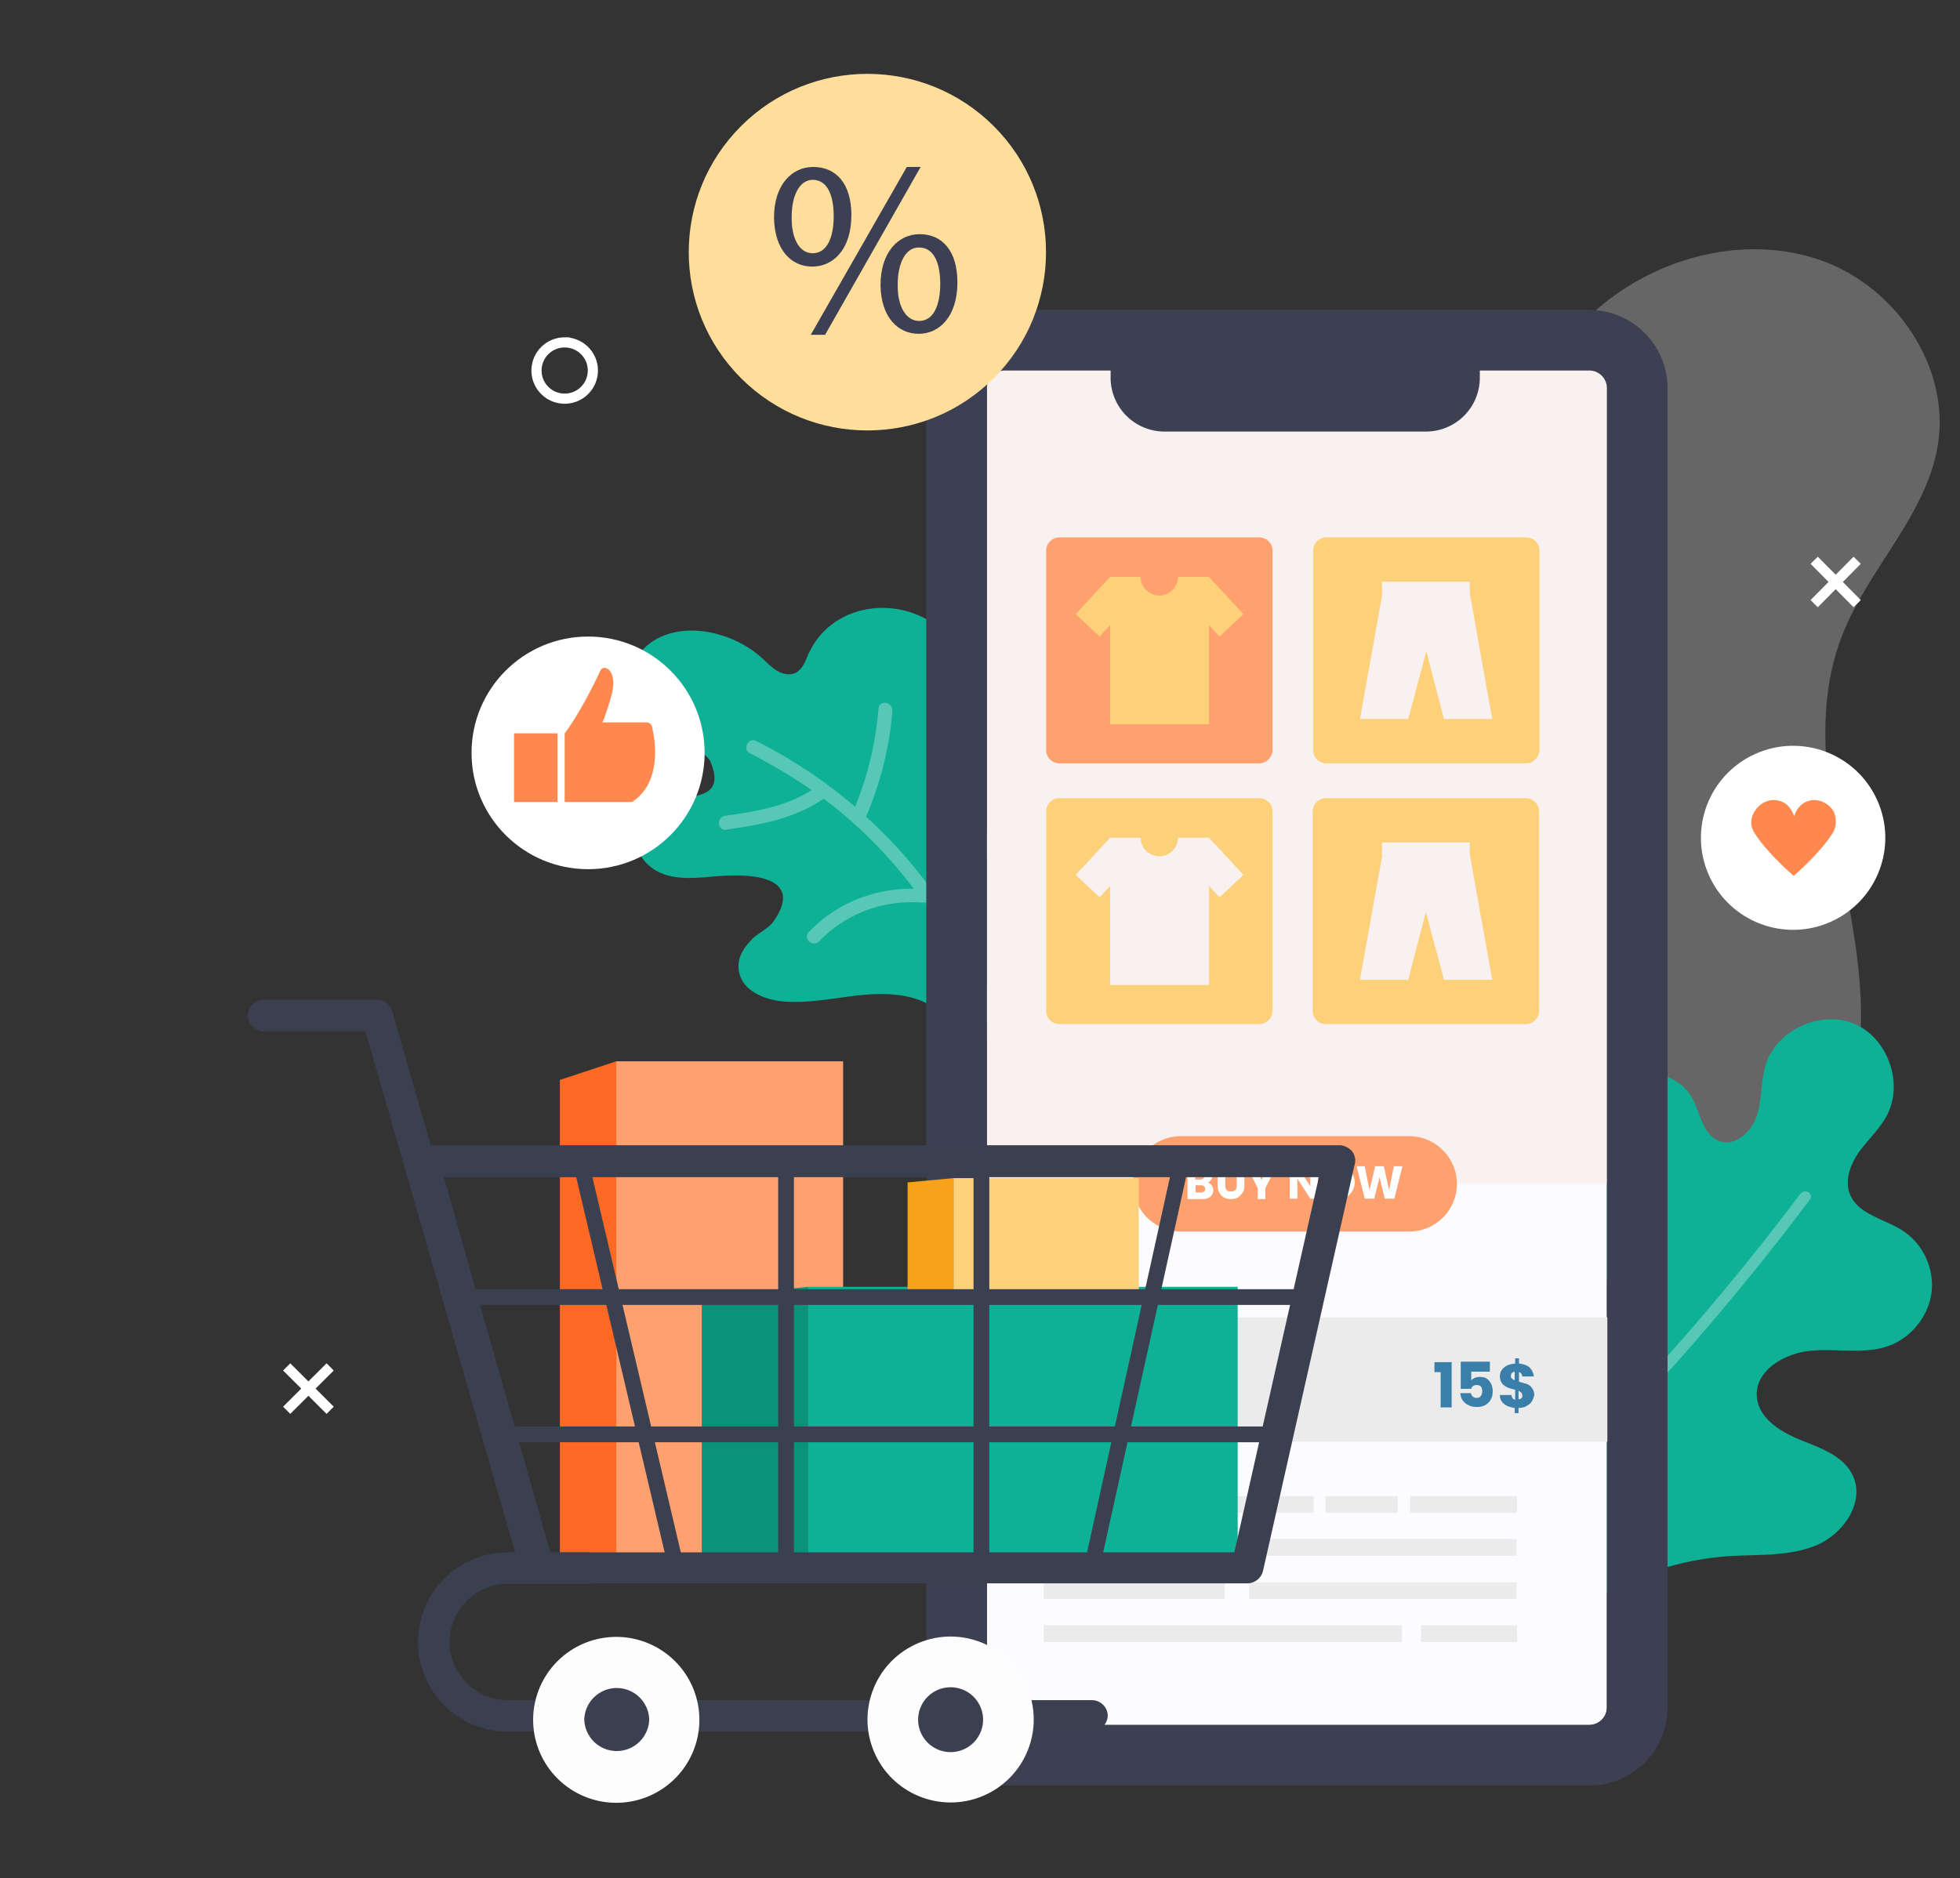 <svg xmlns="http://www.w3.org/2000/svg" width="193" height="185" fill="none">
   <rect width="100%" height="100%" fill="#333333" stroke="none"/>
   <path fill="#fff"
      d="M157.9 29.92c5.974-4.836 14.439-6.855 21.683-4.178 7.196 2.676 12.463 10.47 11.24 18.078-1.128 6.95-6.913 12.255-9.453 18.829-2.681 6.902-1.552 14.65-.188 21.881s3.057 14.791 1.364 21.975c-1.694 7.232-7.855 13.993-15.239 13.665-4.844-.235-9.077-3.428-12.37-6.997-8.842-9.579-13.31-23.102-11.805-36.062 1.035-9.203 3.857-17.702 4.045-27 .188-7.465 4.891-15.448 10.723-20.19Z"
      opacity=".25" />
   <path fill="#0EB096"
      d="M99.72 100.824c.047-.094.047-.188 0-.329-1.74-7.09 9.83-11.222 6.585-18.454-.8-1.737-3.01-3.521-5.033-2.77-.799.282-1.458.845-2.116 1.315-.847.61-1.693 1.22-2.681 1.596-1.035.376-2.493.564-3.433-.047-1.176-.75-.706-2.77-.47-3.897.281-1.174.893-2.3 1.363-3.428.612-1.314 1.27-2.676 1.552-4.132.518-2.582-.14-5.353-1.74-7.466-3.245-4.414-10.535-4.554-13.593.188-.188.329-.376.658-.564 1.033-.282.704-.564 1.456-1.223 1.831-.564.282-1.27.141-1.834-.187-.564-.33-.988-.799-1.458-1.221-3.48-3.24-10.394-4.32-12.887.704-.894 1.831-.565 3.944.893 5.4 1.082 1.08 2.54 1.409 3.857 2.066.753.376 2.634 1.127 3.01 1.972 1.411 3.334-1.176 3.334-2.775 3.616-1.552.234-3.339.375-4.28 1.878-.94 1.55-.329 3.475.894 4.649 1.975 1.878 4.938 1.267 7.337 1.126 1.411-.093 8.513-.469 5.033 4.508-.47.658-1.411 1.08-2.023 1.644-.705.751-1.317 1.455-1.41 2.535-.142 2.583 2.633 3.616 4.75 3.71 4.091.235 8.09-1.456 12.228-.423 3.716.892 5.973 5.118 10.112 3.898 1.035-.235.659-1.409-.094-1.315Z" />
   <path fill="#fff"
      d="M98.544 100.824c-1.222-3.71-2.916-7.185-4.938-10.425l.141-.281c.564-3.1 3.245-5.917 5.597-7.889.658-.563-.094-1.737-.752-1.127-2.4 2.02-4.986 4.743-5.927 7.842-2.116-3.1-4.562-5.964-7.384-8.5 1.411-3.333 2.305-6.76 2.587-10.423.047-.892-1.27-1.127-1.364-.235-.282 3.38-1.035 6.574-2.305 9.673a48.773 48.773 0 0 0-9.736-6.48c-.799-.376-1.41.845-.61 1.22a55.84 55.84 0 0 1 6.066 3.616c-2.54 1.644-5.55 2.113-8.513 2.536-.893.14-.752 1.502.094 1.362 3.387-.47 6.773-1.08 9.595-3.052 3.387 2.535 6.35 5.54 8.89 8.874-3.904-.047-7.62 1.409-10.348 4.273-.611.657.423 1.55 1.035.892 2.634-2.723 6.302-4.085 10.112-3.803.094 0 .188 0 .282-.047a45.596 45.596 0 0 1 6.256 12.349c.235.892 1.505.47 1.222-.375Z"
      opacity=".3" />
   <path fill="#0EB096"
      d="M138.146 136.979c-.611-3.192-.988-6.667.329-9.625 1.317-3.006 4.939-5.213 7.949-3.945 1.599.658 2.728 2.113 3.762 3.522 1.035 1.409 2.117 2.864 3.716 3.569 1.599.704 3.81.328 4.515-1.268.518-1.221.047-2.583-.423-3.804-1.27-3.052-2.681-6.104-3.057-9.391-.376-3.287.47-6.902 3.01-9.015 2.587-2.066 7.008-1.785 8.654 1.08.847 1.502 1.035 3.662 2.681 4.273 1.552.61 3.198-.892 3.716-2.489.517-1.596.376-3.334.846-4.93 1.035-3.475 5.362-5.494 8.701-4.132 3.34 1.361 4.939 5.869 3.246 9.062-.706 1.315-1.835 2.348-2.728 3.569-.847 1.221-1.458 2.817-.894 4.179.8 1.972 3.339 2.394 5.174 3.568 1.975 1.268 3.104 3.663 2.869 5.964-.236 2.301-1.835 4.414-3.998 5.306-2.446.986-5.174.328-7.808.563-2.634.188-5.644 1.972-5.408 4.555.188 2.113 2.304 3.428 4.28 4.226 1.975.798 4.185 1.549 5.126 3.428 1.317 2.629-.846 5.822-3.527 6.949-2.681 1.127-5.738.892-8.654 1.08a28.755 28.755 0 0 0-13.64 4.555c-1.975 1.268-6.491 7.184-8.325 5.728-1.035-.798-1.317-3.474-1.834-4.648-.941-2.16-2.211-4.132-3.198-6.292-2.305-4.978-3.998-10.284-5.08-15.637Z" />
   <path fill="#fff"
      d="M177.277 117.587c-7.666 10.19-16.085 19.768-25.257 28.643-.517.517.283 1.268.8.798a247.043 247.043 0 0 0 25.398-28.877c.423-.611-.517-1.127-.941-.564Z"
      opacity=".3" />
   <path fill="#FCFBFF"
      d="M158.229 38.232v129.926c0 .986-.799 1.737-1.74 1.737H98.92c-.987 0-1.74-.798-1.74-1.737V38.232c0-.986.8-1.738 1.74-1.738h10.442v.705a5.304 5.304 0 0 0 5.314 5.306h25.728a5.304 5.304 0 0 0 5.314-5.306v-.705h10.771c.988 0 1.74.752 1.74 1.738Z" />
   <path fill="#F9F1EF" d="M158.276 34.945H97.18v81.609h61.096v-81.61Z" />
   <path fill="#3D3F53"
      d="M156.489 30.531H98.92a7.682 7.682 0 0 0-7.713 7.7v129.927a7.682 7.682 0 0 0 7.713 7.701h57.569a7.681 7.681 0 0 0 7.713-7.701V38.232c0-4.226-3.433-7.701-7.713-7.701Zm1.74 137.627c0 .986-.799 1.737-1.74 1.737H98.92c-.987 0-1.74-.798-1.74-1.737V38.232c0-.986.8-1.738 1.74-1.738h10.442v.705a5.304 5.304 0 0 0 5.315 5.306h25.727a5.304 5.304 0 0 0 5.314-5.306v-.705h10.771c.988 0 1.74.799 1.74 1.738v129.926Z" />
   <path fill="#FFA06F"
      d="M138.757 121.296h-22.481c-2.587 0-4.704-2.113-4.704-4.695 0-2.583 2.117-4.696 4.704-4.696h22.481c2.587 0 4.704 2.113 4.704 4.696a4.684 4.684 0 0 1-4.704 4.695Z" />
   <path fill="#fff"
      d="M119.286 116.695c.094.141.188.328.188.516 0 .282-.094.47-.282.658-.188.14-.423.234-.752.234h-1.505v-3.193h1.411c.329 0 .564.094.752.235.188.141.282.329.282.611a.793.793 0 0 1-.141.469.73.73 0 0 1-.376.282c.141-.047.282.047.423.188Zm-1.599-.517h.517c.142 0 .236-.047.283-.094a.358.358 0 0 0 .094-.234.359.359 0 0 0-.094-.235c-.047-.047-.141-.094-.283-.094h-.517v.657Zm.894 1.174a.359.359 0 0 0 .094-.235c0-.094-.047-.188-.094-.281-.094-.047-.188-.094-.282-.094h-.565v.704h.565c.094 0 .188-.047.282-.094ZM120.65 114.864v1.925c0 .188.047.328.141.422.094.094.235.141.423.141.189 0 .33-.047.424-.141.094-.094.141-.234.141-.422v-1.925h.752v1.925c0 .281-.047.516-.188.704a2.228 2.228 0 0 1-.47.47c-.188.094-.423.14-.659.14a1.5 1.5 0 0 1-.658-.14c-.188-.094-.329-.235-.47-.47a1.556 1.556 0 0 1-.189-.704v-1.925h.753ZM125.683 114.864l-1.082 2.159v1.08h-.753v-1.08l-1.081-2.159h.846l.612 1.361.611-1.361h.847ZM129.774 118.057h-.752l-1.27-1.973v1.973H127v-3.193h.752l1.27 1.972v-1.972h.752v3.193ZM130.997 117.869a1.62 1.62 0 0 1-.564-.564 1.62 1.62 0 0 1-.235-.845c0-.329.094-.61.235-.845a1.62 1.62 0 0 1 .564-.564c.235-.141.518-.187.8-.187.282 0 .564.046.799.187.236.141.424.329.565.564.141.235.235.516.235.845 0 .329-.094.61-.235.845a1.615 1.615 0 0 1-.565.564c-.235.141-.517.188-.799.188-.282 0-.565-.047-.8-.188Zm1.411-.752c.141-.187.235-.375.235-.657 0-.282-.094-.516-.235-.657-.141-.188-.329-.235-.611-.235a.898.898 0 0 0-.612.235 1.014 1.014 0 0 0-.235.657c0 .282.094.517.235.657.142.188.33.235.612.235.235.047.423-.047.611-.235ZM138.099 114.864l-.799 3.193h-.941l-.517-2.114-.518 2.114h-.94l-.8-3.193h.8l.47 2.347.564-2.347h.847l.517 2.347.471-2.347h.846Z" />
   <path fill="#EBEBEB" d="M158.276 129.749H97.18v12.255h61.096v-12.255Z" />
   <path fill="#FC9BA6" d="M114.959 129.749H97.18v12.255h17.779v-12.255Z" />
   <path fill="#3A7EAA"
      d="M141.25 135.148v-.986h1.694v4.461h-1.082v-3.475h-.612ZM146.8 135.101h-1.928v.846c.094-.094.188-.141.329-.235a1.67 1.67 0 0 1 .47-.094c.33 0 .565.047.753.188.188.141.329.328.423.516.094.235.141.47.141.704 0 .47-.141.846-.423 1.127-.282.282-.658.423-1.129.423-.329 0-.611-.047-.846-.188-.236-.094-.424-.282-.565-.469-.141-.188-.188-.423-.235-.705h1.035a.758.758 0 0 0 .188.329.534.534 0 0 0 .376.141c.188 0 .329-.047.423-.188a.788.788 0 0 0 .142-.47c0-.187-.047-.375-.142-.469-.094-.094-.235-.141-.423-.141a.68.68 0 0 0-.329.094c-.094.047-.141.141-.188.282h-1.035v-2.677h2.869v.986h.094ZM150.845 138.012c-.094.188-.283.329-.518.47-.235.141-.517.188-.799.188v.516h-.377v-.516c-.423-.047-.799-.188-1.034-.376a1.088 1.088 0 0 1-.424-.892h1.129c.047.235.141.423.376.47v-.987c-.329-.093-.564-.14-.752-.234-.188-.094-.376-.188-.517-.376a1.148 1.148 0 0 1-.236-.704c0-.376.141-.658.424-.892.282-.235.611-.329 1.081-.376v-.517h.377v.517c.423.047.752.141 1.034.376.236.234.377.516.424.892h-1.129c-.047-.235-.141-.376-.329-.423v.939c.329.094.611.188.799.235.188.094.329.188.471.376.141.187.235.422.235.704a2.34 2.34 0 0 1-.235.61Zm-1.976-2.253c.047.046.141.14.282.187v-.845c-.094 0-.188.047-.282.141-.047.047-.094.141-.094.282 0 .094 0 .188.094.235Zm.941 1.972c.094-.094.094-.188.094-.282 0-.094-.047-.188-.094-.282a1.463 1.463 0 0 0-.282-.188v.846c.094 0 .188-.047.282-.094Z" />
   <path fill="#FCFBFF"
      d="M105.082 135.148h-2.022v3.24h2.022v-3.24ZM105.458 135.148s.705-.892 1.693-2.958c.141-.329.847-.047.518 1.268-.283.986-.424 1.174-.424 1.174h2.07c.141 0 .235.094.282.235.141.657.47 2.535-.894 3.474-.047.047-.094.047-.188.047h-3.057v-3.24Z" />
   <path fill="#EBEBEB"
      d="M149.34 151.583h-46.563v1.643h46.563v-1.643ZM138.052 160.082h-35.275v1.643h35.275v-1.643ZM149.387 160.082h-9.453v1.643h9.453v-1.643ZM129.351 147.357h-26.574V149h26.574v-1.643ZM137.629 147.357h-7.102V149h7.102v-1.643ZM149.387 147.357h-10.535V149h10.535v-1.643ZM120.603 155.856h-17.826v1.643h17.826v-1.643ZM149.34 155.856h-26.338v1.643h26.338v-1.643Z" />
   <path fill="#FFA06F" d="M83.023 104.533h-22.34v48.74h22.34v-48.74Z" />
   <path fill="#FF6924" d="M55.133 153.226h5.55v-48.693l-5.55 1.831v46.862Z" />
   <path fill="#0EB096" d="M121.873 126.743H79.59v26.812h42.283v-26.812Z" />
   <path fill="#0A9379" d="M69.102 153.555H79.59v-26.812l-10.488 1.033v25.779Z" />
   <path fill="#FDD17A" d="M112.137 116.037H93.888v11.739h18.249v-11.739Z" />
   <path fill="#F8A219" d="M89.373 127.776h4.515v-11.739l-4.515.423v11.316Z" />
   <path fill="#3B4050"
      d="M52.452 154.963c-.658 0-1.27-.422-1.458-1.126L35.99 101.575H25.972a1.564 1.564 0 0 1-1.552-1.55c0-.845.706-1.55 1.552-1.55h11.194c.706 0 1.27.47 1.458 1.128L53.91 152.99a1.522 1.522 0 0 1-1.035 1.879c-.14.093-.282.093-.423.093Z" />
   <path fill="#3B4050"
      d="M122.814 155.949h-69.75c-.706 0-1.27-.469-1.459-1.127l-11.381-40.053c-.142-.469-.047-.939.235-1.361a1.56 1.56 0 0 1 1.222-.611h90.21c.47 0 .894.235 1.223.564.282.375.423.845.282 1.314l-9.03 40.054a1.598 1.598 0 0 1-1.552 1.22Zm-68.622-3.052h67.352l8.325-36.954H43.704l10.488 36.954Z" />
   <path fill="#3B4050" d="M128.128 126.978H44.974v1.549h83.154v-1.549Z" />
   <path fill="#3B4050"
      d="m115.585 114.212-8.84 40.029 1.515.334 8.84-40.029-1.515-.334ZM57.922 114.196l-1.511.355 9.435 40.039 1.51-.355-9.434-40.039ZM78.179 114.394h-1.552v40.053h1.552v-40.053ZM97.415 114.394h-1.552v40.053h1.552v-40.053Z" />
   <path fill="#3B4050"
      d="M124.836 140.501H48.689v1.55h76.147v-1.55ZM107.481 170.553H50.006c-4.891 0-8.842-3.944-8.842-8.828 0-4.883 3.95-8.828 8.842-8.828h7.902c.846 0 1.552.705 1.552 1.55 0 .845-.706 1.55-1.552 1.55h-7.902c-3.15 0-5.738 2.582-5.738 5.728s2.587 5.729 5.738 5.729h57.522c.846 0 1.552.704 1.552 1.549-.047.845-.753 1.55-1.599 1.55Z" />
   <path fill="#FDFDFD"
      d="M66.47 175.171a8.16 8.16 0 0 0 0-11.554 8.193 8.193 0 0 0-11.574 0 8.16 8.16 0 0 0 0 11.554 8.193 8.193 0 0 0 11.574 0Z" />
   <path fill="#3B4050" d="M63.928 169.379a3.2 3.2 0 0 1-6.396 0 3.199 3.199 0 0 1 6.396 0Z" />
   <path fill="#FDFDFD"
      d="M97.12 176.74c4.082-1.938 5.818-6.812 3.877-10.887-1.941-4.075-6.823-5.808-10.905-3.871-4.082 1.938-5.817 6.812-3.877 10.887 1.941 4.075 6.823 5.808 10.905 3.871Z" />
   <path fill="#3B4050"
      d="M93.606 172.572a3.196 3.196 0 0 0 3.198-3.193 3.195 3.195 0 0 0-3.198-3.193 3.195 3.195 0 0 0-3.198 3.193 3.196 3.196 0 0 0 3.198 3.193Z" />
   <path fill="#FFDE9C"
      d="M97.85 37.253c6.868-6.858 6.868-17.977 0-24.835-6.87-6.858-18.008-6.858-24.877 0-6.87 6.858-6.87 17.977 0 24.835 6.87 6.858 18.007 6.858 24.876 0Z" />
   <path fill="#3D3F53"
      d="M83.835 21.187c0 3.38-1.787 5.071-3.856 5.071-2.023 0-3.716-1.596-3.763-4.836 0-3.193 1.74-4.978 3.857-4.978 2.304 0 3.762 1.69 3.762 4.743Zm-5.879.14c-.047 2.067.706 3.616 2.07 3.616 1.41 0 2.069-1.55 2.069-3.662 0-1.925-.564-3.569-2.07-3.569-1.316 0-2.069 1.597-2.069 3.616Zm1.881 11.646 9.454-16.529h1.364l-9.407 16.529h-1.41Zm14.44-5.165c0 3.38-1.788 5.07-3.81 5.07-2.023 0-3.716-1.596-3.763-4.789 0-3.24 1.74-5.024 3.857-5.024 2.257 0 3.715 1.69 3.715 4.743Zm-5.88.187c-.047 2.066.753 3.616 2.117 3.616 1.41 0 2.07-1.55 2.07-3.663 0-1.925-.565-3.568-2.07-3.568-1.364-.047-2.117 1.596-2.117 3.615Z" />
   <path fill="#FDD17A"
      d="M150.28 75.186h-19.659a1.313 1.313 0 0 1-1.317-1.315V54.244c0-.705.564-1.315 1.317-1.315h19.659c.706 0 1.317.563 1.317 1.314v19.628c-.047.704-.611 1.315-1.317 1.315Z" />
   <path fill="#F9F1EF"
      d="M146.941 70.82h-4.75l-1.74-6.669-1.788 6.668h-4.75l2.211-12.35h-.047v-1.173h8.654v1.174l2.21 12.35Z" />
   <path fill="#FFA06F"
      d="M123.989 75.186h-19.66a1.314 1.314 0 0 1-1.317-1.315V54.244c0-.705.565-1.315 1.317-1.315h19.66c.705 0 1.317.563 1.317 1.314v19.628c0 .704-.612 1.315-1.317 1.315Z" />
   <path fill="#FDD17A"
      d="m121.966 59.972-2.916-3.146h-3.057c0 .752-.47 1.409-1.128 1.69-.236.095-.471.141-.706.141-.141 0-.235 0-.376-.046-.847-.188-1.458-.893-1.458-1.785h-3.01l-2.916 3.146-.471.517 2.352 2.207.47-.517.565-.61v9.766h9.735V61.57l.565.61.47.517 2.352-2.207-.471-.517ZM150.233 100.871h-19.66a1.314 1.314 0 0 1-1.317-1.315V79.928c0-.704.565-1.314 1.317-1.314h19.66c.706 0 1.317.563 1.317 1.314v19.628c0 .704-.564 1.315-1.317 1.315Z" />
   <path fill="#F9F1EF"
      d="M146.941 96.504h-4.75l-1.787-6.668-1.741 6.668h-4.75l2.211-12.35h-.047v-1.173h8.654v1.173l2.21 12.35Z" />
   <path fill="#FDD17A"
      d="M123.989 100.871h-19.66a1.314 1.314 0 0 1-1.317-1.315V79.928c0-.704.565-1.314 1.317-1.314h19.66c.705 0 1.317.563 1.317 1.314v19.628c0 .704-.612 1.315-1.317 1.315Z" />
   <path fill="#F9F1EF"
      d="m121.966 85.657-2.916-3.146h-3.057c0 .751-.47 1.409-1.128 1.69-.236.094-.471.141-.706.141-.141 0-.235 0-.376-.047-.847-.188-1.458-.892-1.458-1.784h-3.01l-2.916 3.146-.471.517 2.352 2.206.47-.516.565-.61v9.766h9.735v-9.766l.565.61.47.516 2.352-2.206-.471-.517Z" />
   <path fill="#fff"
      d="M180.291 90.783c4.572-2.054 6.611-7.419 4.554-11.983-2.057-4.564-7.431-6.599-12.002-4.545-4.572 2.053-6.611 7.418-4.554 11.982 2.057 4.564 7.431 6.6 12.002 4.546Z" />
   <path fill="#FF884F"
      d="M180.476 82.041c-1.27 2.02-3.857 4.227-3.857 4.227s-2.587-2.207-3.857-4.227c-.517-.798-.329-1.549 0-2.112.424-.705 1.176-1.174 2.023-1.127 1.505.093 1.881 1.596 1.881 1.596s.376-1.502 1.881-1.596c.8-.047 1.599.422 2.023 1.126.188.517.376 1.315-.094 2.114Z" />
   <path fill="#fff"
      d="M57.908 85.61c6.338 0 11.476-5.13 11.476-11.457 0-6.328-5.138-11.457-11.476-11.457-6.338 0-11.476 5.13-11.476 11.457 0 6.328 5.138 11.457 11.476 11.457Z" />
   <path fill="#FF884F"
      d="M54.897 72.228h-4.28v6.761h4.28v-6.761ZM55.603 72.228s1.505-1.878 3.527-6.198c.283-.658 1.835-.094 1.035 2.63-.611 2.112-.846 2.488-.846 2.488h4.327c.282 0 .517.188.564.47.33 1.361.94 5.352-1.834 7.277-.094.094-.235.094-.377.094h-6.396v-6.761Z" />
   <path stroke="#fff" stroke-miterlimit="10"
      d="m182.875 55.183-4.233 4.273M182.875 59.456l-4.233-4.273M32.51 134.632l-4.28 4.273M32.51 138.905l-4.28-4.273M55.604 39.265a2.773 2.773 0 0 0 2.775-2.77c0-1.53-1.243-2.77-2.775-2.77a2.773 2.773 0 0 0-2.775 2.77c0 1.53 1.242 2.77 2.775 2.77Z" />
</svg>
